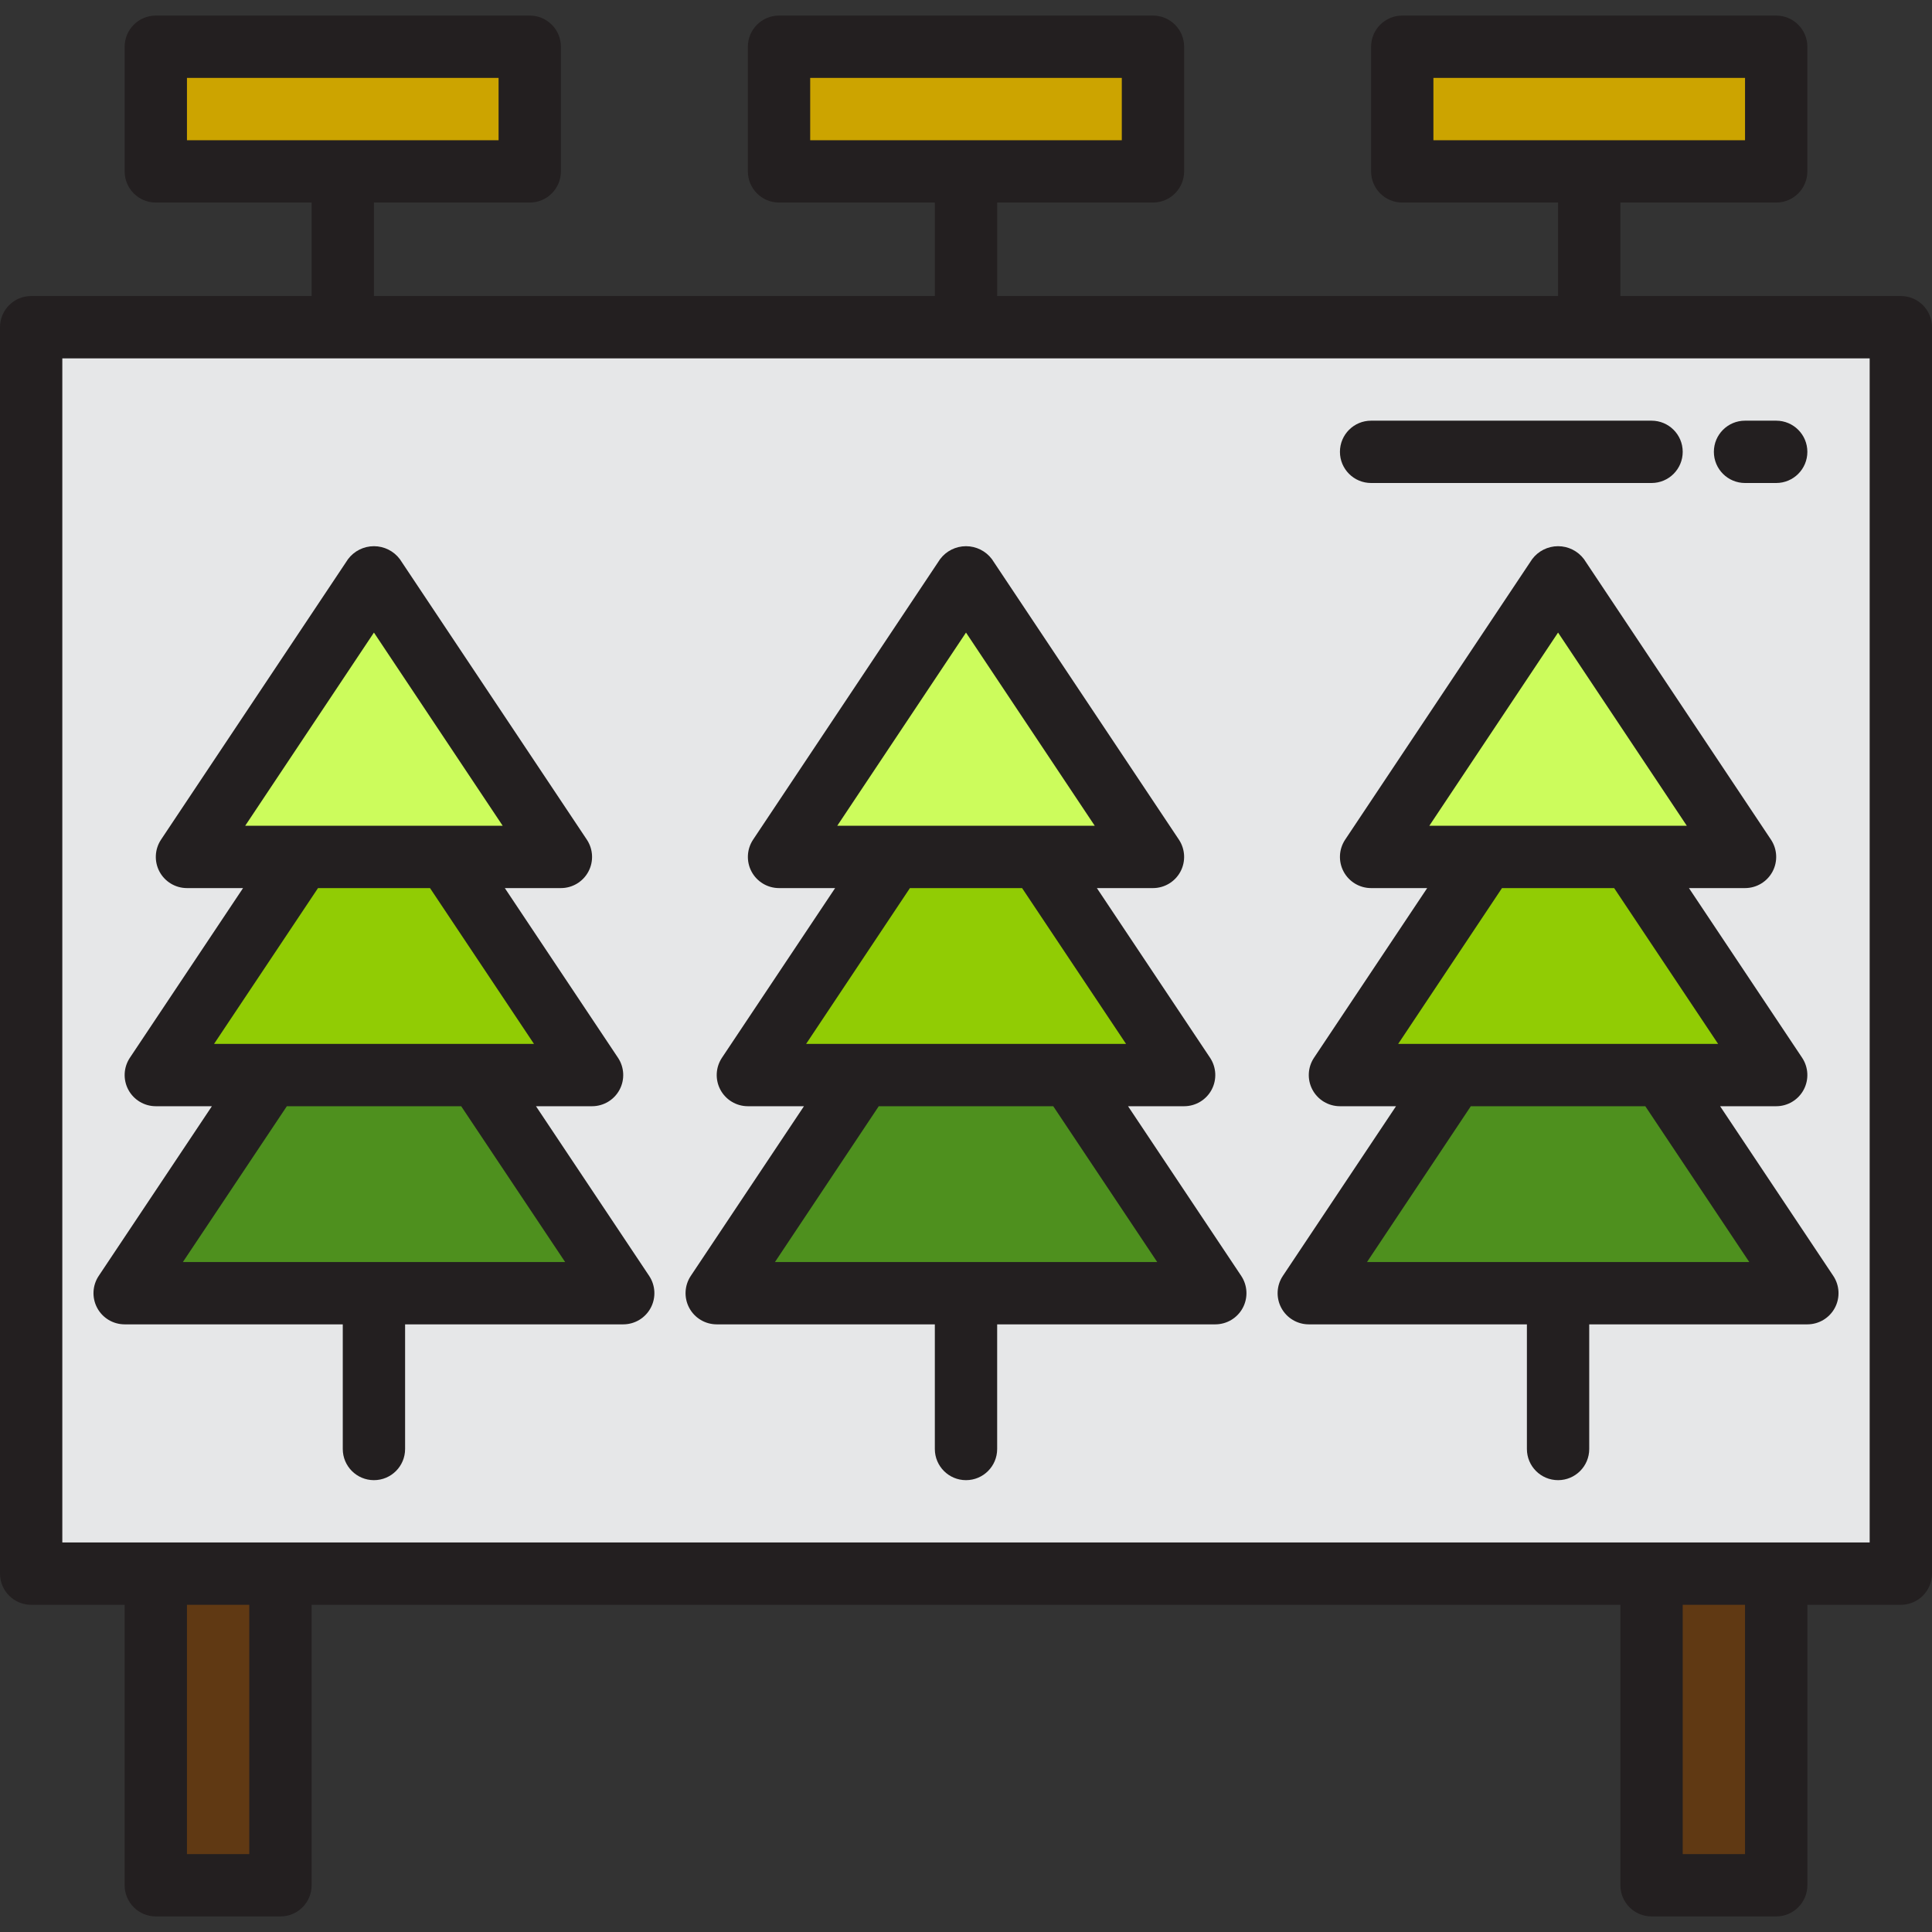 <svg height="496pt" viewBox="0 -4 496 496" width="496pt" xmlns="http://www.w3.org/2000/svg"><rect x="0" y="-4" width="496" height="496" fill="#333333" stroke="none"/><path d="m8 80v320h480v-320zm24 248 37.359-56h-29.359l37.359-56h37.281l37.359 56h-29.359l37.359 56zm152 0 37.359-56h-29.359l37.359-56h37.281l37.359 56h-29.359l37.359 56zm152 0 37.359-56h-29.359l37.359-56h37.281l37.359 56h-29.359l37.359 56zm0 0" fill="#e6e7e8"/><path d="m40 400h32v80h-32zm0 0" fill="#603913"/><path d="m424 400h32v80h-32zm0 0" fill="#603913"/><path d="m200 8h96v32h-96zm0 0" fill="#cca400"/><path d="m40 8h96v32h-96zm0 0" fill="#cca400"/><path d="m360 8h96v32h-96zm0 0" fill="#cca400"/><path d="m296 216h-96l48-72zm0 0" fill="#ccfc5c"/><path d="m304 272h-112l37.359-56h37.281zm0 0" fill="#91cc04"/><path d="m312 328h-128l37.359-56h53.281zm0 0" fill="#4e901e"/><path d="m144 216h-96l48-72zm0 0" fill="#ccfc5c"/><path d="m152 272h-112l37.359-56h37.281zm0 0" fill="#91cc04"/><path d="m160 328h-128l37.359-56h53.281zm0 0" fill="#4e901e"/><path d="m448 216h-96l48-72zm0 0" fill="#ccfc5c"/><path d="m456 272h-112l37.359-56h37.281zm0 0" fill="#91cc04"/><path d="m464 328h-128l37.359-56h53.281zm0 0" fill="#4e901e"/><g fill="#231f20"><path d="m488 72h-72v-24h40c4.418 0 8-3.582 8-8v-32c0-4.418-3.582-8-8-8h-96c-4.418 0-8 3.582-8 8v32c0 4.418 3.582 8 8 8h40v24h-144v-24h40c4.418 0 8-3.582 8-8v-32c0-4.418-3.582-8-8-8h-96c-4.418 0-8 3.582-8 8v32c0 4.418 3.582 8 8 8h40v24h-144v-24h40c4.418 0 8-3.582 8-8v-32c0-4.418-3.582-8-8-8h-96c-4.418 0-8 3.582-8 8v32c0 4.418 3.582 8 8 8h40v24h-72c-4.418 0-8 3.582-8 8v320c0 4.418 3.582 8 8 8h24v72c0 4.418 3.582 8 8 8h32c4.418 0 8-3.582 8-8v-72h336v72c0 4.418 3.582 8 8 8h32c4.418 0 8-3.582 8-8v-72h24c4.418 0 8-3.582 8-8v-320c0-4.418-3.582-8-8-8zm-120-40v-16h80v16zm-160 0v-16h80v16zm-160 0v-16h80v16zm16 440h-16v-64h16zm384 0h-16v-64h16zm32-80h-464v-304h464zm0 0"/><path d="m352 120h72c4.418 0 8-3.582 8-8s-3.582-8-8-8h-72c-4.418 0-8 3.582-8 8s3.582 8 8 8zm0 0"/><path d="m448 120h8c4.418 0 8-3.582 8-8s-3.582-8-8-8h-8c-4.418 0-8 3.582-8 8s3.582 8 8 8zm0 0"/><path d="m184 336h56v32c0 4.418 3.582 8 8 8s8-3.582 8-8v-32h56c2.949 0 5.664-1.625 7.055-4.227 1.391-2.602 1.238-5.758-.398-8.215l-29.055-43.559h14.398c2.949 0 5.664-1.625 7.055-4.227 1.391-2.602 1.238-5.758-.398-8.215l-29.055-43.559h14.398c2.949 0 5.664-1.625 7.055-4.227 1.391-2.602 1.238-5.758-.398-8.215l-48-72c-1.57-2.098-4.035-3.332-6.656-3.332s-5.086 1.234-6.656 3.332l-48 72c-1.637 2.457-1.789 5.613-.398 8.215 1.391 2.602 4.105 4.227 7.055 4.227h14.398l-29.055 43.559c-1.637 2.457-1.789 5.613-.398 8.215 1.391 2.602 4.105 4.227 7.055 4.227h14.398l-29.055 43.559c-1.637 2.457-1.789 5.613-.398 8.215 1.391 2.602 4.105 4.227 7.055 4.227zm64-177.602 33.055 49.602h-66.109zm-14.398 65.602h28.797l26.691 40h-82.137zm-8 56h44.797l26.691 40h-98.137zm0 0"/><path d="m32 336h56v32c0 4.418 3.582 8 8 8s8-3.582 8-8v-32h56c2.949 0 5.664-1.625 7.055-4.227 1.391-2.602 1.238-5.758-.398-8.215l-29.055-43.559h14.398c2.949 0 5.664-1.625 7.055-4.227 1.391-2.602 1.238-5.758-.398-8.215l-29.055-43.559h14.398c2.949 0 5.664-1.625 7.055-4.227 1.391-2.602 1.238-5.758-.398-8.215l-48-72c-1.57-2.098-4.035-3.332-6.656-3.332s-5.086 1.234-6.656 3.332l-48 72c-1.637 2.457-1.789 5.613-.398 8.215 1.391 2.602 4.105 4.227 7.055 4.227h14.398l-29.055 43.559c-1.637 2.457-1.789 5.613-.398 8.215 1.391 2.602 4.105 4.227 7.055 4.227h14.398l-29.055 43.559c-1.637 2.457-1.789 5.613-.398 8.215 1.391 2.602 4.105 4.227 7.055 4.227zm64-177.602 33.055 49.602h-66.109zm-14.359 65.602h28.758l26.691 40h-82.137zm-8 56h44.758l26.691 40h-98.137zm0 0"/><path d="m336 336h56v32c0 4.418 3.582 8 8 8s8-3.582 8-8v-32h56c2.949 0 5.664-1.625 7.055-4.227 1.391-2.602 1.238-5.758-.398-8.215l-29.055-43.559h14.398c2.949 0 5.664-1.625 7.055-4.227 1.391-2.602 1.238-5.758-.398-8.215l-29.055-43.559h14.398c2.949 0 5.664-1.625 7.055-4.227 1.391-2.602 1.238-5.758-.398-8.215l-48-72c-1.57-2.098-4.035-3.332-6.656-3.332s-5.086 1.234-6.656 3.332l-48 72c-1.637 2.457-1.789 5.613-.398 8.215 1.391 2.602 4.105 4.227 7.055 4.227h14.398l-29.055 43.559c-1.637 2.457-1.789 5.613-.398 8.215 1.391 2.602 4.105 4.227 7.055 4.227h14.398l-29.055 43.559c-1.637 2.457-1.789 5.613-.398 8.215 1.391 2.602 4.105 4.227 7.055 4.227zm64-177.602 33.055 49.602h-66.109zm-14.398 65.602h28.797l26.691 40h-82.137zm-8 56h44.797l26.691 40h-98.137zm0 0"/></g></svg>
